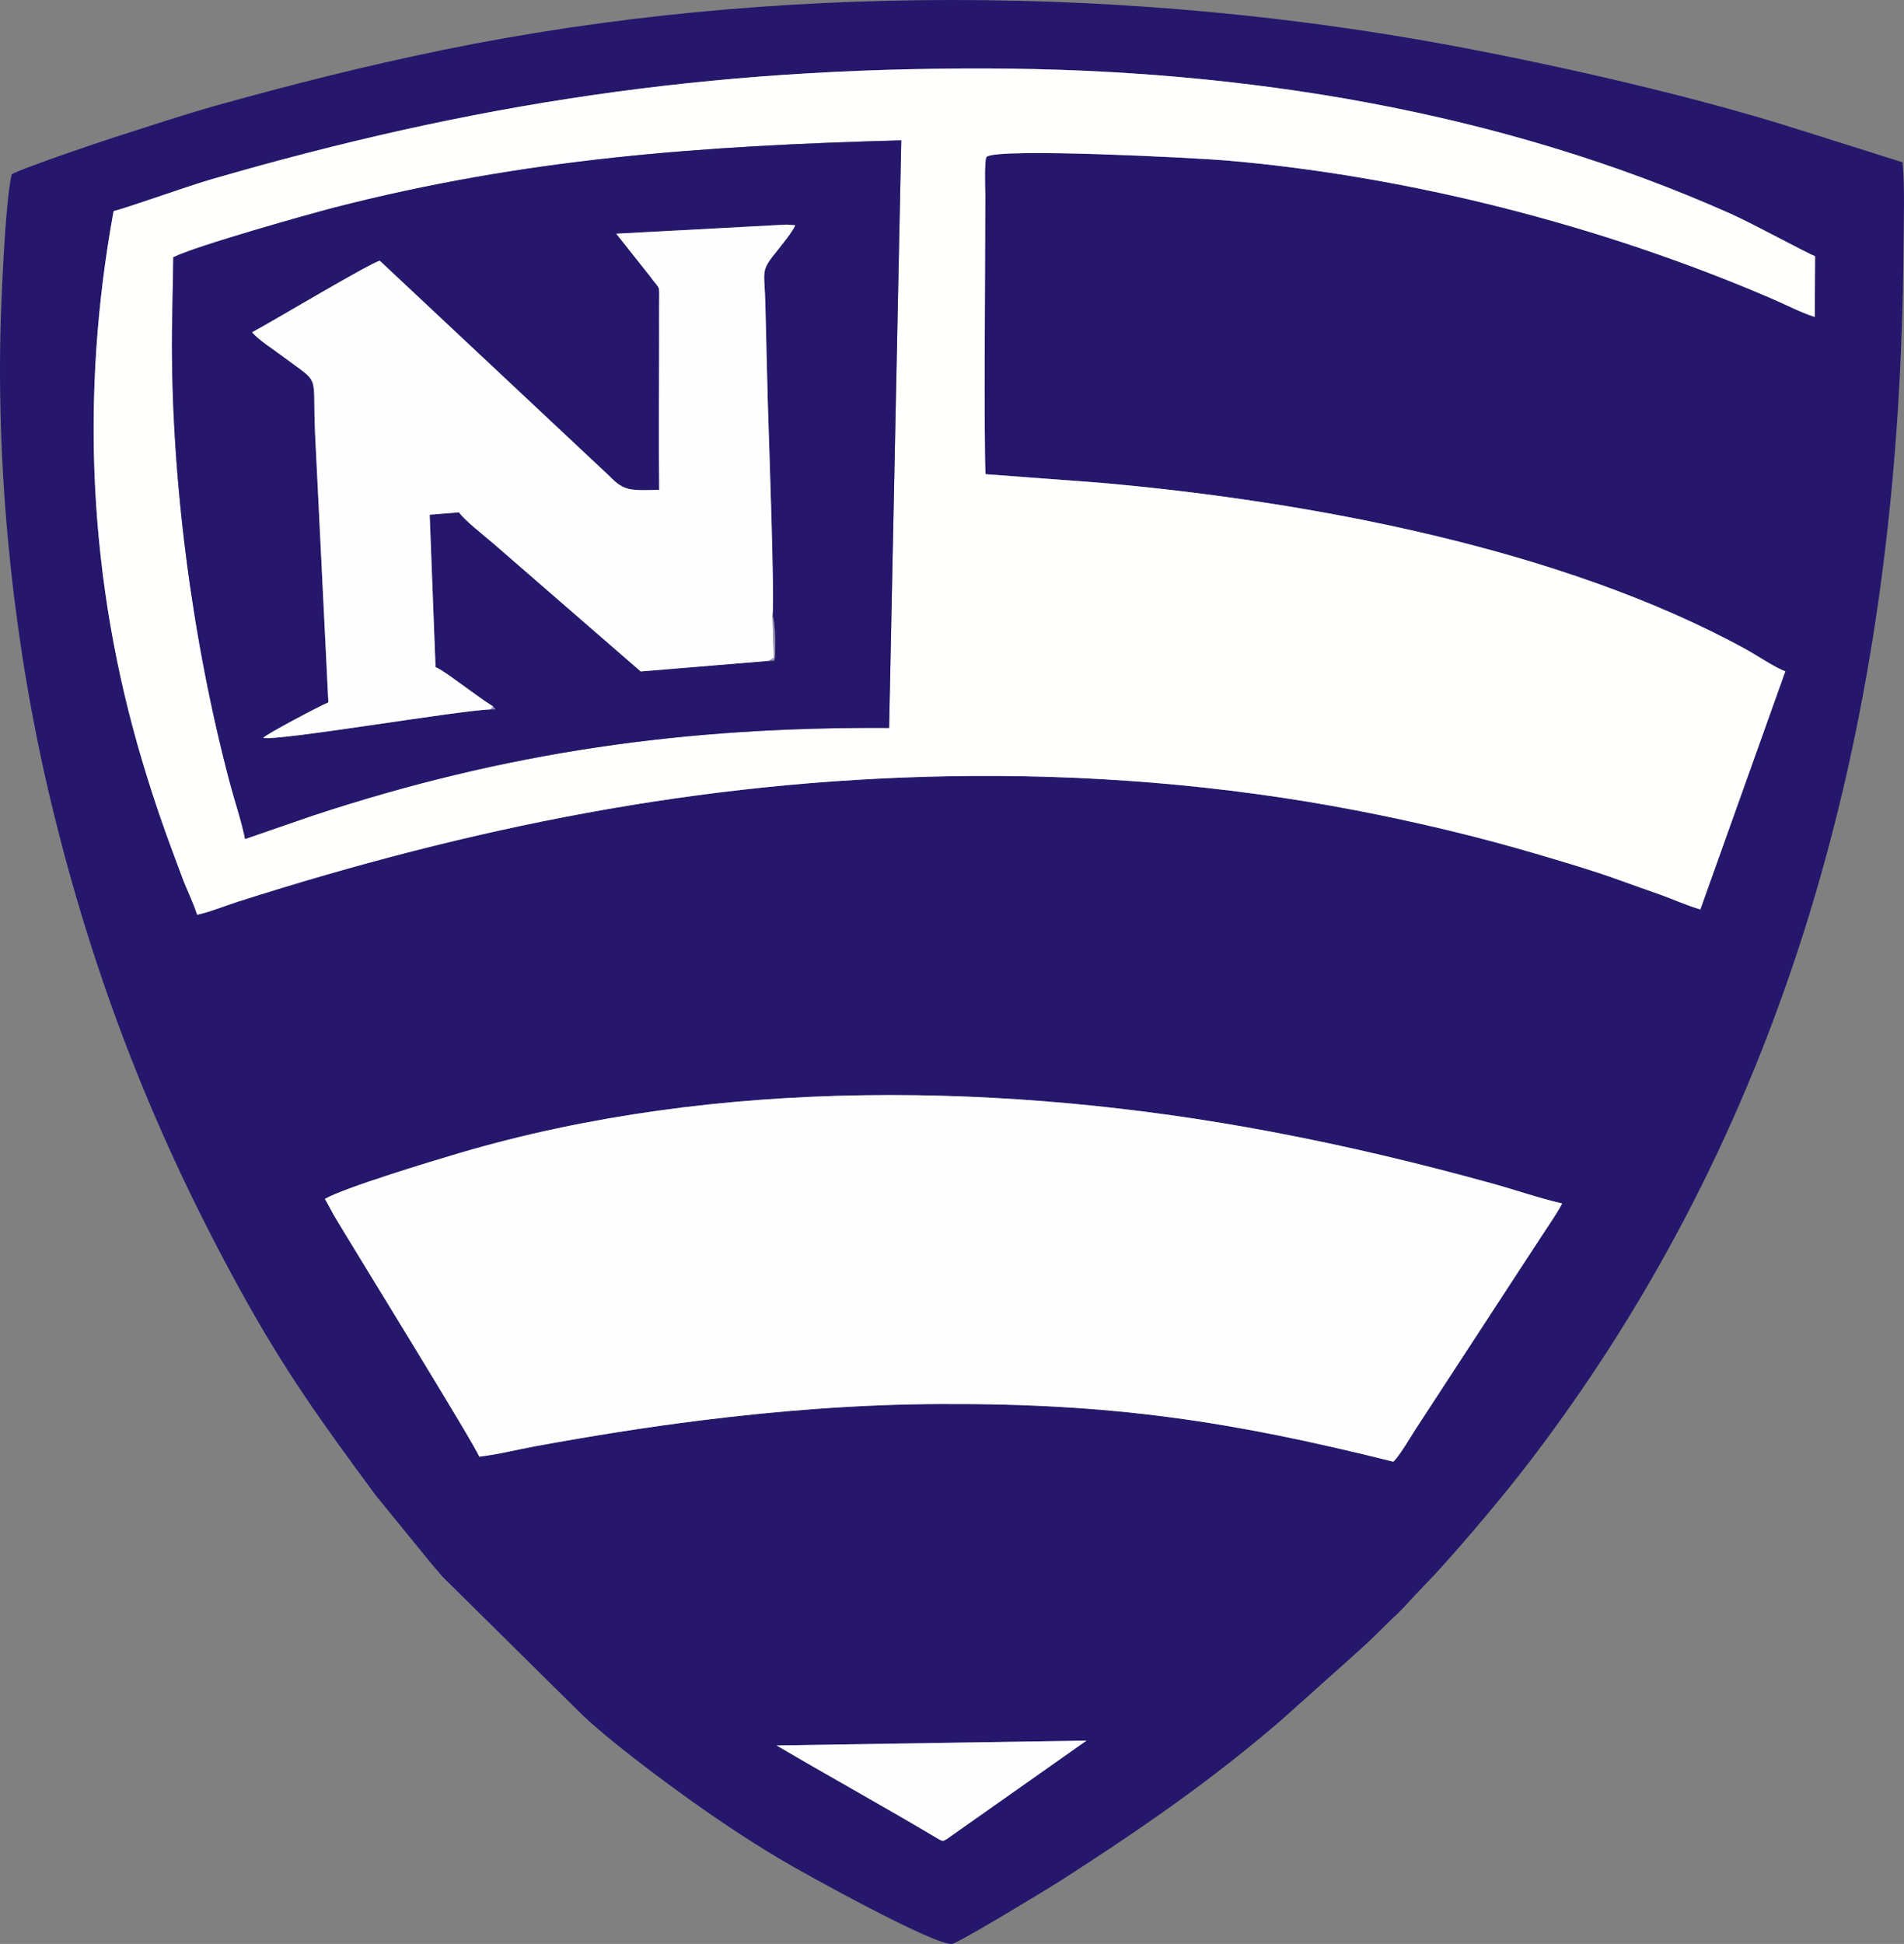 <?xml version="1.0" encoding="UTF-8"?>
<!DOCTYPE svg PUBLIC "-//W3C//DTD SVG 1.1//EN" "http://www.w3.org/Graphics/SVG/1.1/DTD/svg11.dtd">
<!-- Creator: CorelDRAW 2020 (64 Bit) -->
<svg xmlns="http://www.w3.org/2000/svg" xml:space="preserve" width="441.91mm" height="451.091mm" version="1.1" style="shape-rendering:geometricPrecision; text-rendering:geometricPrecision; image-rendering:optimizeQuality; fill-rule:evenodd; clip-rule:evenodd"
viewBox="0 0 4712.76 4810.66"
 xmlns:xlink="http://www.w3.org/1999/xlink"
 xmlns:xodm="http://www.corel.com/coreldraw/odm/2003">
 <rect x="0" y="0" width="4712.76" height="4810.66" fill="#808080" stroke="none"/>
 <defs>
  <style type="text/css">
   <![CDATA[
    .fil0 {fill:#26176C}
    .fil3 {fill:#918AB0}
    .fil4 {fill:#9589C8}
    .fil5 {fill:#9D93CE}
    .fil2 {fill:#FEFEFE}
    .fil1 {fill:#FFFFFD}
   ]]>
  </style>
 </defs>
 <g id="Camada_x0020_1">
  <g id="_2005467590224">
   <path class="fil0" d="M1922.37 4319.48l766.99 -12.05 -344.34 242.58c-10.08,6.65 -11.58,7.33 -23.69,0.11 -131.64,-78.46 -265.87,-152.32 -398.96,-230.64zm-1118.26 -1352.4c44.51,-27 272.07,-95.7 333.65,-113.83 638.19,-187.93 1357.56,-175.39 2007.5,-52.84 188.33,35.51 364.29,77.56 545.87,127.65 57.71,15.92 118.27,37.03 175.54,50.14 -12.94,25.06 -35.42,57.07 -51.06,81.1 -17.9,27.5 -34.29,52.73 -52.12,79.65l-259.97 398.37c-11.12,17.38 -41.32,68.43 -54.78,79.85 -404.55,-100.73 -694.91,-144.47 -1121.14,-142.67 -199.29,0.84 -396.2,16.06 -592.05,40.47 -138.16,17.22 -273.38,39.01 -409.91,63.97 -44.88,8.21 -94.69,20.76 -139.47,25.94 -7.81,-24.93 -312.77,-518.21 -359.25,-596.65 -4.65,-7.85 -19.48,-36.8 -22.81,-41.15zm-522.93 -2444.68c35.33,-8.55 178.13,-60.02 238.82,-77.69 649.31,-189.06 1230.76,-277.21 1924.22,-275.21 636.61,1.84 1269.21,105.33 1839.86,359.57 54.15,24.13 187.16,96.85 208.64,104.99l-0.8 150.24c-32.73,-10 -73.15,-31.04 -108.43,-46.19 -417.67,-179.33 -893.3,-301.95 -1348.57,-341.03 -73.67,-6.32 -561.96,-31.69 -592.62,-9.23 -6.63,6.48 -3.49,86.46 -3.49,96.18 0,104.31 -3.82,643.53 0.7,689.41l286.89 21.48c514.47,45.66 1139.66,162.4 1594.28,411.36 26.05,14.27 76.22,47.9 98.39,54.85l-210.36 589.38c-29.32,-7.93 -68.87,-25.82 -100.43,-36.98 -34.29,-12.13 -64.79,-22.76 -99.98,-35.48 -68.19,-24.65 -137.98,-45.07 -208.93,-65.95 -143.79,-42.31 -291.94,-77.55 -442.26,-106.54 -326.66,-62.99 -669.99,-91.06 -1014.45,-84.48 -614.07,11.72 -1178.14,126.84 -1751.9,309.68 -32.45,10.34 -71.41,26.39 -102.8,32.96 -9.94,-31.45 -24.74,-59.84 -36.61,-91.52 -39.26,-104.84 -64.71,-173.77 -98.17,-285.35 -133.75,-446.03 -155.79,-906.17 -71.99,-1364.46zm-252.27 -91.05c-16.04,66.7 -26.26,316.25 -27.95,395.03 -8.14,380.64 36.06,782.66 122.56,1146.75 109.16,459.44 266.25,847.06 470.68,1218.6 111.94,203.44 201.56,326.7 335.04,507.8l141.87 174.17c11.66,13.03 14.84,17.06 24.43,28.32l346.2 342.26c86.3,81.22 260.36,208.55 360.51,275.18 41.63,27.7 84.43,54.99 129.14,81.6 63.91,38.03 387.85,216.8 425.75,209.38 17.67,-3.46 236.63,-136.18 266.46,-155.34 176.47,-113.38 331.55,-218.99 491.67,-351.04 20.88,-17.22 36.69,-30.72 57.12,-48.17l168.77 -150.98c19.68,-17.85 35.77,-31.96 55.02,-50.36l53.19 -52.24c16.78,-14.44 36.44,-36.66 51.86,-53.5l51.43 -53.83c76.2,-83.52 172.28,-197.3 240.2,-286.69 615.72,-810.32 877.57,-1753.6 913.98,-2782.06 2.49,-70.28 4.27,-140.21 4.65,-210.54 0.36,-66.34 3.72,-149.99 -2.27,-214.05l-260.97 -82.24c-250.68,-79.75 -571.72,-152.87 -832.07,-202.31 -812.77,-154.35 -1707.37,-159.98 -2518,6.15 -195.24,40.01 -368.98,84.09 -553.71,135.32 -88.27,24.48 -171.95,52.81 -261.1,81.12 -38.74,12.3 -232.29,78.1 -254.46,91.66z"/>
   <path class="fil1" d="M2200.72 1801.36c-509.03,-3.03 -950.3,60.07 -1424.54,216.34l-169.52 58.46c-8.36,-43.07 -25.54,-92.94 -37.62,-138.53 -93.16,-351.55 -146.51,-755.6 -143.27,-1118.77l3.25 -182.24c55.93,-28 337.71,-107.28 397.27,-122.62 472.69,-121.77 909.16,-153.18 1404.46,-166.7l-30.04 1454.06zm-1919.55 -1278.97c-83.8,458.29 -61.76,918.43 71.99,1364.46 33.46,111.58 58.91,180.51 98.17,285.35 11.86,31.68 26.66,60.07 36.61,91.52 31.39,-6.57 70.34,-22.62 102.8,-32.96 573.76,-182.84 1137.83,-297.96 1751.9,-309.68 344.46,-6.58 687.8,21.5 1014.45,84.48 150.33,28.99 298.47,64.23 442.26,106.54 70.95,20.88 140.74,41.3 208.93,65.95 35.18,12.71 65.68,23.35 99.98,35.48 31.56,11.16 71.11,29.05 100.43,36.98l210.36 -589.38c-22.16,-6.96 -72.34,-40.58 -98.39,-54.85 -454.62,-248.97 -1079.81,-365.71 -1594.28,-411.36l-286.89 -21.48c-4.52,-45.88 -0.7,-585.11 -0.7,-689.41 0,-9.72 -3.14,-89.7 3.49,-96.18 30.66,-22.47 518.95,2.91 592.62,9.23 455.26,39.08 930.89,161.7 1348.57,341.03 35.28,15.15 75.7,36.19 108.43,46.19l0.8 -150.24c-21.48,-8.14 -154.48,-80.86 -208.64,-104.99 -570.65,-254.24 -1203.25,-357.74 -1839.86,-359.57 -693.46,-2 -1274.91,86.15 -1924.22,275.21 -60.7,17.67 -203.49,69.14 -238.82,77.69z"/>
   <path class="fil2" d="M804.1 2967.08c3.33,4.35 18.16,33.29 22.81,41.15 46.48,78.44 351.44,571.72 359.25,596.65 44.78,-5.18 94.6,-17.74 139.47,-25.94 136.53,-24.96 271.74,-46.75 409.91,-63.97 195.85,-24.4 392.76,-39.62 592.05,-40.47 426.23,-1.8 716.58,41.93 1121.14,142.67 13.46,-11.42 43.66,-62.47 54.78,-79.85l259.97 -398.37c17.83,-26.92 34.22,-52.15 52.12,-79.65 15.64,-24.03 38.11,-56.04 51.06,-81.1 -57.27,-13.11 -117.82,-34.22 -175.54,-50.14 -181.58,-50.09 -357.54,-92.14 -545.87,-127.65 -649.94,-122.56 -1369.31,-135.1 -2007.5,52.84 -61.58,18.13 -289.14,86.83 -333.65,113.83z"/>
   <path class="fil0" d="M1912.09 1524.52c7.08,8.46 8.59,95.15 4.56,110.26l-13.97 0.67 -316.85 26.17 -366.17 -317.83c-21.58,-18.43 -69.48,-55.93 -83.68,-75.95l-72.47 5.9 14.5 377.12c17.45,7.27 55.16,36.28 72.16,48.28 22.43,15.83 47.36,34.88 70.47,49.18l5.5 7.08 -11.86 0.05c-85.98,3.54 -530.07,79.58 -562.73,70.35 8.83,-9.74 141.25,-79.75 161.17,-87.58l-32.74 -662.12c-7.65,-158.43 17.15,-121.19 -80.42,-194.33 -21.71,-16.27 -60.78,-41.46 -75.65,-59.49 46.71,-24.55 291.67,-171.51 316.15,-177.03l568.79 533.28c36.47,37.77 51.91,35.14 122.77,33.74 -1.64,-123.25 -0.17,-247.48 -0.17,-370.84 0,-31.34 -0.19,-62.75 0.03,-94.09 0.3,-40.89 2.1,-31.46 -14.59,-52.91 -4.32,-5.55 -5.47,-7.76 -9.79,-12.93l-81.83 -103.16 421.28 -22.51 21.75 1.6c-7.28,18.21 -43.23,60.67 -56.93,78.55 -27.58,36.01 -19.08,40.68 -17.05,115.15 2.33,85.33 3.85,170.66 6.38,255.83 2.35,79.19 16.89,472.56 11.35,517.55zm318.67 -1177.22c-495.3,13.52 -931.77,44.93 -1404.46,166.7 -59.56,15.34 -341.34,94.62 -397.27,122.62l-3.25 182.24c-3.24,363.18 50.11,767.23 143.27,1118.77 12.08,45.58 29.26,95.46 37.62,138.53l169.52 -58.46c474.23,-156.27 915.5,-219.36 1424.54,-216.34l30.04 -1454.06z"/>
   <path class="fil2" d="M1214.3 1755.44l6.36 -7.13c-23.11,-14.3 -48.04,-33.36 -70.47,-49.18 -17,-12 -54.72,-41 -72.16,-48.28l-14.5 -377.12 72.47 -5.9c14.2,20.02 62.1,57.52 83.68,75.95l366.17 317.83 316.85 -26.17 12.93 -7.71 -3.52 -103.22c5.54,-44.98 -9,-438.36 -11.35,-517.55 -2.53,-85.16 -4.05,-170.5 -6.38,-255.83 -2.03,-74.46 -10.54,-79.14 17.05,-115.15 13.7,-17.88 49.65,-60.34 56.93,-78.55l-21.75 -1.6 -421.28 22.51 81.83 103.16c4.31,5.18 5.47,7.38 9.79,12.93 16.68,21.44 14.88,12.02 14.59,52.91 -0.23,31.34 -0.03,62.74 -0.03,94.09 -0,123.36 -1.47,247.59 0.17,370.84 -70.85,1.39 -86.29,4.02 -122.77,-33.74l-568.79 -533.28c-24.48,5.51 -269.44,152.48 -316.15,177.03 14.87,18.04 53.94,43.22 75.65,59.49 97.57,73.14 72.77,35.89 80.42,194.33l32.74 662.12c-19.91,7.84 -152.34,77.85 -161.17,87.58 32.66,9.23 476.75,-66.81 562.73,-70.35z"/>
   <path class="fil2" d="M1922.37 4319.48c133.08,78.32 267.31,152.18 398.96,230.64 12.12,7.22 13.61,6.54 23.69,-0.11l344.34 -242.58 -766.99 12.05z"/>
   <path class="fil3" d="M1902.68 1635.44l13.97 -0.67c4.03,-15.11 2.51,-101.8 -4.56,-110.26l3.52 103.22 -12.93 7.71z"/>
   <polygon class="fil4" points="1214.3,1755.44 1226.16,1755.39 1220.66,1748.31 "/>
   <polygon class="fil5" points="1968.33,557.44 1946.58,555.84 "/>
  </g>
 </g>
</svg>
